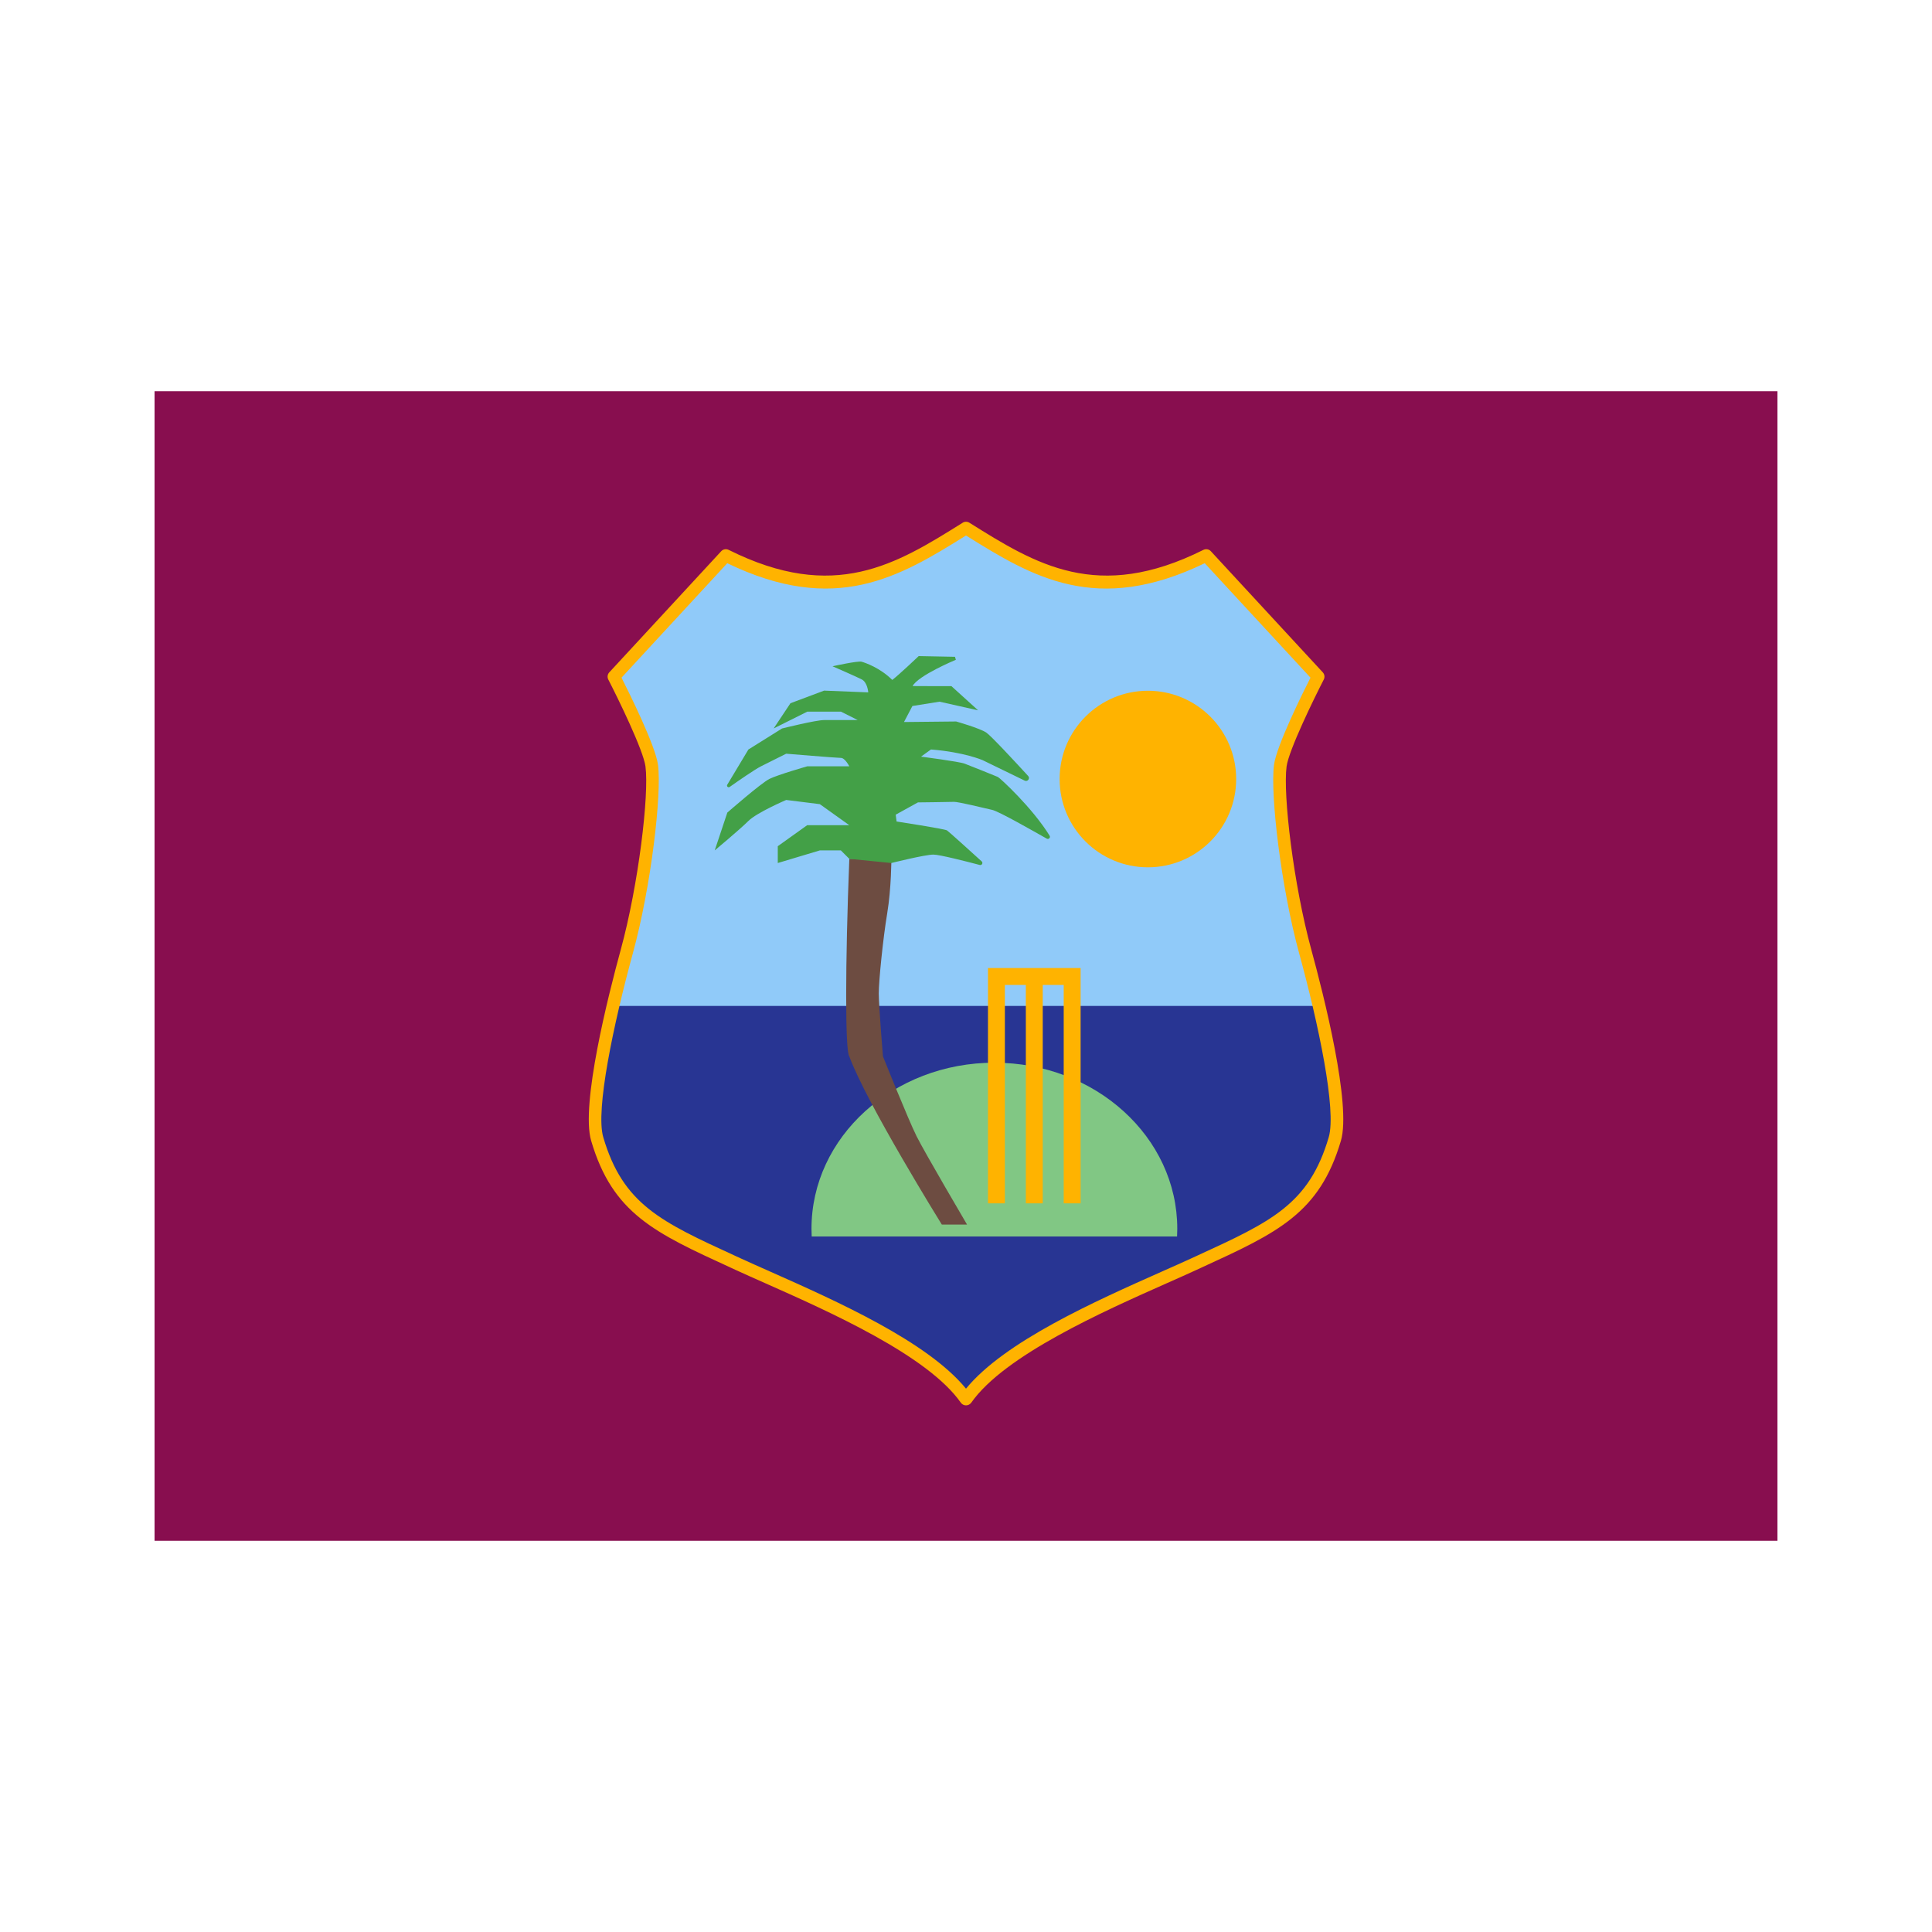 <svg width='24' height='24' viewBox='0 0 24 24' xmlns='http://www.w3.org/2000/svg' xmlns:xlink='http://www.w3.org/1999/xlink'><rect width='24' height='24' stroke='none' fill='#000000' opacity='0'/>

<g transform="matrix(0.42 0 0 0.42 12 12)" >
<g style="" >
<g transform="matrix(1 0 0 1 0 0)" >
<rect style="stroke: none; stroke-width: 1; stroke-dasharray: none; stroke-linecap: butt; stroke-dashoffset: 0; stroke-linejoin: miter; stroke-miterlimit: 4; fill: rgb(136,14,79); fill-rule: nonzero; opacity: 1;" x="-24" y="-17" rx="0" ry="0" width="48" height="34" />
</g>
<g transform="matrix(1 0 0 1 0 -0.07)" >
<path style="stroke: none; stroke-width: 1; stroke-dasharray: none; stroke-linecap: butt; stroke-dashoffset: 0; stroke-linejoin: miter; stroke-miterlimit: 4; fill: rgb(144,202,249); fill-rule: nonzero; opacity: 1;" transform=" translate(-24, -23.93)" d="M 24 36.809 C 25.171 35.141 28.839 33.69 30.736 32.819 C 33.066 31.75 34.287 31.23 34.908 29.116 C 35.191 28.154 34.469 25.166 34.031 23.565 C 33.505 21.643 33.18 18.936 33.295 18.073 C 33.378 17.451 34.414 15.441 34.414 15.441 L 31.103 11.858 C 27.87 13.475 25.99 12.291 24 11.047 C 22.01 12.291 20.13 13.474 16.896 11.858 L 13.585 15.441 C 13.585 15.441 14.621 17.451 14.704 18.073 C 14.819 18.936 14.494 21.643 13.968 23.565 C 13.53 25.165 12.808 28.154 13.091 29.116 C 13.713 31.23 14.933 31.75 17.263 32.819 C 19.161 33.69 22.829 35.14 24 36.809 z" stroke-linecap="round" />
</g>
<g transform="matrix(1 0 0 1 0 6.99)" >
<path style="stroke: none; stroke-width: 1; stroke-dasharray: none; stroke-linecap: butt; stroke-dashoffset: 0; stroke-linejoin: miter; stroke-miterlimit: 4; fill: rgb(40,53,147); fill-rule: nonzero; opacity: 1;" transform=" translate(-24, -30.99)" d="M 34.908 29.116 C 34.286 31.23 33.065 31.75 30.736 32.819 C 28.84 33.689 25.171 35.141 24 36.808 C 22.829 35.14 19.16 33.689 17.264 32.819 C 14.935 31.75 13.714 31.23 13.092 29.116 C 12.889 28.426 13.203 26.696 13.558 25.181 L 34.442 25.181 C 34.798 26.696 35.111 28.426 34.908 29.116 z" stroke-linecap="round" />
</g>
<g transform="matrix(1 0 0 1 0 -0.07)" >
<path style="stroke: none; stroke-width: 1; stroke-dasharray: none; stroke-linecap: butt; stroke-dashoffset: 0; stroke-linejoin: miter; stroke-miterlimit: 4; fill: rgb(255,179,0); fill-rule: nonzero; opacity: 1;" transform=" translate(-24, -23.93)" d="M 24 36.995 C 23.939 36.995 23.882 36.965 23.847 36.916 C 22.864 35.515 19.962 34.226 18.042 33.373 C 17.731 33.235 17.443 33.107 17.186 32.989 L 17.039 32.921 C 14.786 31.888 13.546 31.319 12.913 29.168 C 12.6 28.102 13.421 24.86 13.789 23.516 C 14.315 21.593 14.631 18.929 14.52 18.098 C 14.456 17.614 13.704 16.078 13.42 15.527 C 13.384 15.457 13.396 15.373 13.449 15.315 L 16.76 11.732 C 16.816 11.671 16.906 11.655 16.98 11.692 C 20.112 13.258 21.946 12.112 23.888 10.898 L 23.902 10.889 C 23.962 10.851 24.039 10.851 24.1 10.889 L 24.114 10.898 C 26.056 12.112 27.89 13.258 31.022 11.692 C 31.097 11.655 31.186 11.671 31.242 11.732 L 34.553 15.315 C 34.606 15.373 34.618 15.457 34.582 15.527 C 34.298 16.078 33.547 17.615 33.482 18.098 C 33.371 18.93 33.687 21.593 34.213 23.516 C 34.581 24.86 35.402 28.102 35.089 29.168 C 34.456 31.318 33.216 31.888 30.963 32.921 L 30.816 32.989 C 30.56 33.107 30.271 33.235 29.96 33.373 C 28.04 34.226 25.138 35.515 24.155 36.916 C 24.118 36.966 24.061 36.995 24 36.995 z M 13.811 15.472 C 14.036 15.917 14.815 17.484 14.89 18.048 C 15.005 18.913 14.686 21.652 14.149 23.614 C 13.571 25.726 13.037 28.267 13.271 29.063 C 13.855 31.05 14.971 31.562 17.194 32.582 L 17.342 32.65 C 17.597 32.767 17.885 32.895 18.194 33.032 C 20.175 33.912 22.854 35.103 24 36.501 C 25.146 35.102 27.826 33.912 29.806 33.032 C 30.115 32.895 30.403 32.767 30.658 32.65 L 30.806 32.582 C 33.029 31.562 34.145 31.051 34.729 29.063 C 34.963 28.267 34.429 25.726 33.851 23.614 C 33.314 21.652 32.995 18.913 33.11 18.048 C 33.185 17.484 33.963 15.917 34.189 15.472 L 31.061 12.087 C 27.864 13.632 25.976 12.502 24 11.267 C 22.024 12.501 20.136 13.632 16.939 12.087 L 13.811 15.472 z" stroke-linecap="round" />
</g>
<g transform="matrix(1 0 0 1 5.38 -5.53)" >
<circle style="stroke: none; stroke-width: 1; stroke-dasharray: none; stroke-linecap: butt; stroke-dashoffset: 0; stroke-linejoin: miter; stroke-miterlimit: 4; fill: rgb(255,179,0); fill-rule: nonzero; opacity: 1;" cx="0" cy="0" r="2.611" />
</g>
<g transform="matrix(1 0 0 1 0.84 5.43)" >
<path style="stroke: none; stroke-width: 1; stroke-dasharray: none; stroke-linecap: butt; stroke-dashoffset: 0; stroke-linejoin: miter; stroke-miterlimit: 4; fill: rgb(129,199,132); fill-rule: nonzero; opacity: 1;" transform=" translate(-24.84, -29.43)" d="M 30.249 31.772 C 30.249 31.848 30.247 31.925 30.243 32 L 19.436 32 C 19.432 31.925 19.43 31.848 19.43 31.772 C 19.43 29.059 21.852 26.86 24.839 26.86 C 27.826 26.86 30.249 29.059 30.249 31.772 z" stroke-linecap="round" />
</g>
<g transform="matrix(1 0 0 1 2.02 3.54)" >
<polygon style="stroke: none; stroke-width: 1; stroke-dasharray: none; stroke-linecap: butt; stroke-dashoffset: 0; stroke-linejoin: miter; stroke-miterlimit: 4; fill: rgb(255,179,0); fill-rule: nonzero; opacity: 1;" points="-1.37,-3.48 -1.37,3.48 -0.87,3.48 -0.87,-2.98 -0.25,-2.98 -0.25,3.48 0.25,3.48 0.25,-2.98 0.87,-2.98 0.87,3.48 1.37,3.48 1.37,-3.48 " />
</g>
<g transform="matrix(1 0 0 1 -1.76 2.24)" >
<path style="stroke: none; stroke-width: 1; stroke-dasharray: none; stroke-linecap: butt; stroke-dashoffset: 0; stroke-linejoin: miter; stroke-miterlimit: 4; fill: rgb(109,76,65); fill-rule: nonzero; opacity: 1;" transform=" translate(-22.24, -26.24)" d="M 20.549 20.829 L 21.793 20.829 C 21.793 20.829 21.793 21.699 21.669 22.446 C 21.545 23.192 21.42 24.436 21.42 24.809 C 21.42 25.182 21.544 26.674 21.544 26.674 C 21.544 26.674 22.29 28.539 22.539 29.037 C 22.788 29.534 24.031 31.648 24.031 31.648 L 23.285 31.648 C 23.285 31.648 21.047 28.042 20.549 26.674 C 20.425 26.549 20.425 23.938 20.549 20.829 z" stroke-linecap="round" />
</g>
<g transform="matrix(1 0 0 1 -2.47 -6.08)" >
<path style="stroke: none; stroke-width: 1; stroke-dasharray: none; stroke-linecap: butt; stroke-dashoffset: 0; stroke-linejoin: miter; stroke-miterlimit: 4; fill: rgb(67,160,71); fill-rule: nonzero; opacity: 1;" transform=" translate(-21.53, -17.92)" d="M 24.464 20.906 C 24.512 20.95 24.47 21.028 24.407 21.012 C 24.001 20.905 23.219 20.705 23.036 20.705 C 22.787 20.705 21.792 20.954 21.792 20.954 L 20.548 20.83 L 20.299 20.581 L 19.677 20.581 L 18.433 20.954 L 18.433 20.457 L 19.303 19.835 L 20.547 19.835 L 19.677 19.213 L 18.682 19.089 C 18.682 19.089 17.812 19.462 17.563 19.711 C 17.314 19.96 16.568 20.581 16.568 20.581 L 16.941 19.462 C 16.941 19.462 17.936 18.592 18.185 18.467 C 18.434 18.343 19.304 18.094 19.304 18.094 L 20.548 18.094 C 20.548 18.094 20.424 17.845 20.299 17.845 C 20.174 17.845 18.682 17.721 18.682 17.721 C 18.682 17.721 18.185 17.97 17.936 18.094 C 17.761 18.181 17.281 18.513 17.01 18.704 C 16.966 18.735 16.911 18.684 16.939 18.638 L 17.564 17.597 L 18.559 16.975 C 18.559 16.975 19.554 16.726 19.803 16.726 C 20.052 16.726 20.798 16.726 20.798 16.726 L 20.301 16.477 L 19.306 16.477 L 18.311 16.974 L 18.808 16.228 L 19.803 15.855 L 21.109 15.907 C 21.109 15.907 21.088 15.612 20.917 15.524 C 20.746 15.436 20.052 15.135 20.052 15.135 C 20.052 15.135 20.803 14.969 20.912 15 C 21.021 15.031 21.461 15.181 21.819 15.539 C 22.011 15.394 22.601 14.834 22.601 14.834 L 23.674 14.855 L 23.7 14.943 C 23.7 14.943 22.591 15.404 22.42 15.72 C 22.928 15.725 23.569 15.723 23.569 15.723 L 24.358 16.438 L 23.216 16.182 L 22.415 16.31 L 22.166 16.784 L 23.709 16.768 C 23.709 16.768 24.399 16.964 24.596 17.093 C 24.733 17.183 25.428 17.932 25.839 18.38 C 25.904 18.451 25.823 18.559 25.736 18.517 L 24.492 17.912 C 24.492 17.912 23.948 17.674 22.964 17.596 L 22.669 17.808 C 22.669 17.808 23.799 17.953 23.959 18.015 C 24.12 18.077 24.876 18.378 24.943 18.409 C 25.005 18.438 25.962 19.317 26.473 20.146 C 26.507 20.201 26.445 20.264 26.389 20.233 C 25.944 19.983 24.979 19.43 24.776 19.383 C 24.532 19.326 23.755 19.139 23.646 19.145 C 23.537 19.15 22.579 19.161 22.579 19.161 L 21.921 19.524 L 21.947 19.726 C 21.947 19.726 23.372 19.944 23.439 19.99 C 23.49 20.024 24.136 20.608 24.464 20.906 z" stroke-linecap="round" />
</g>
</g>
</g>
</svg>